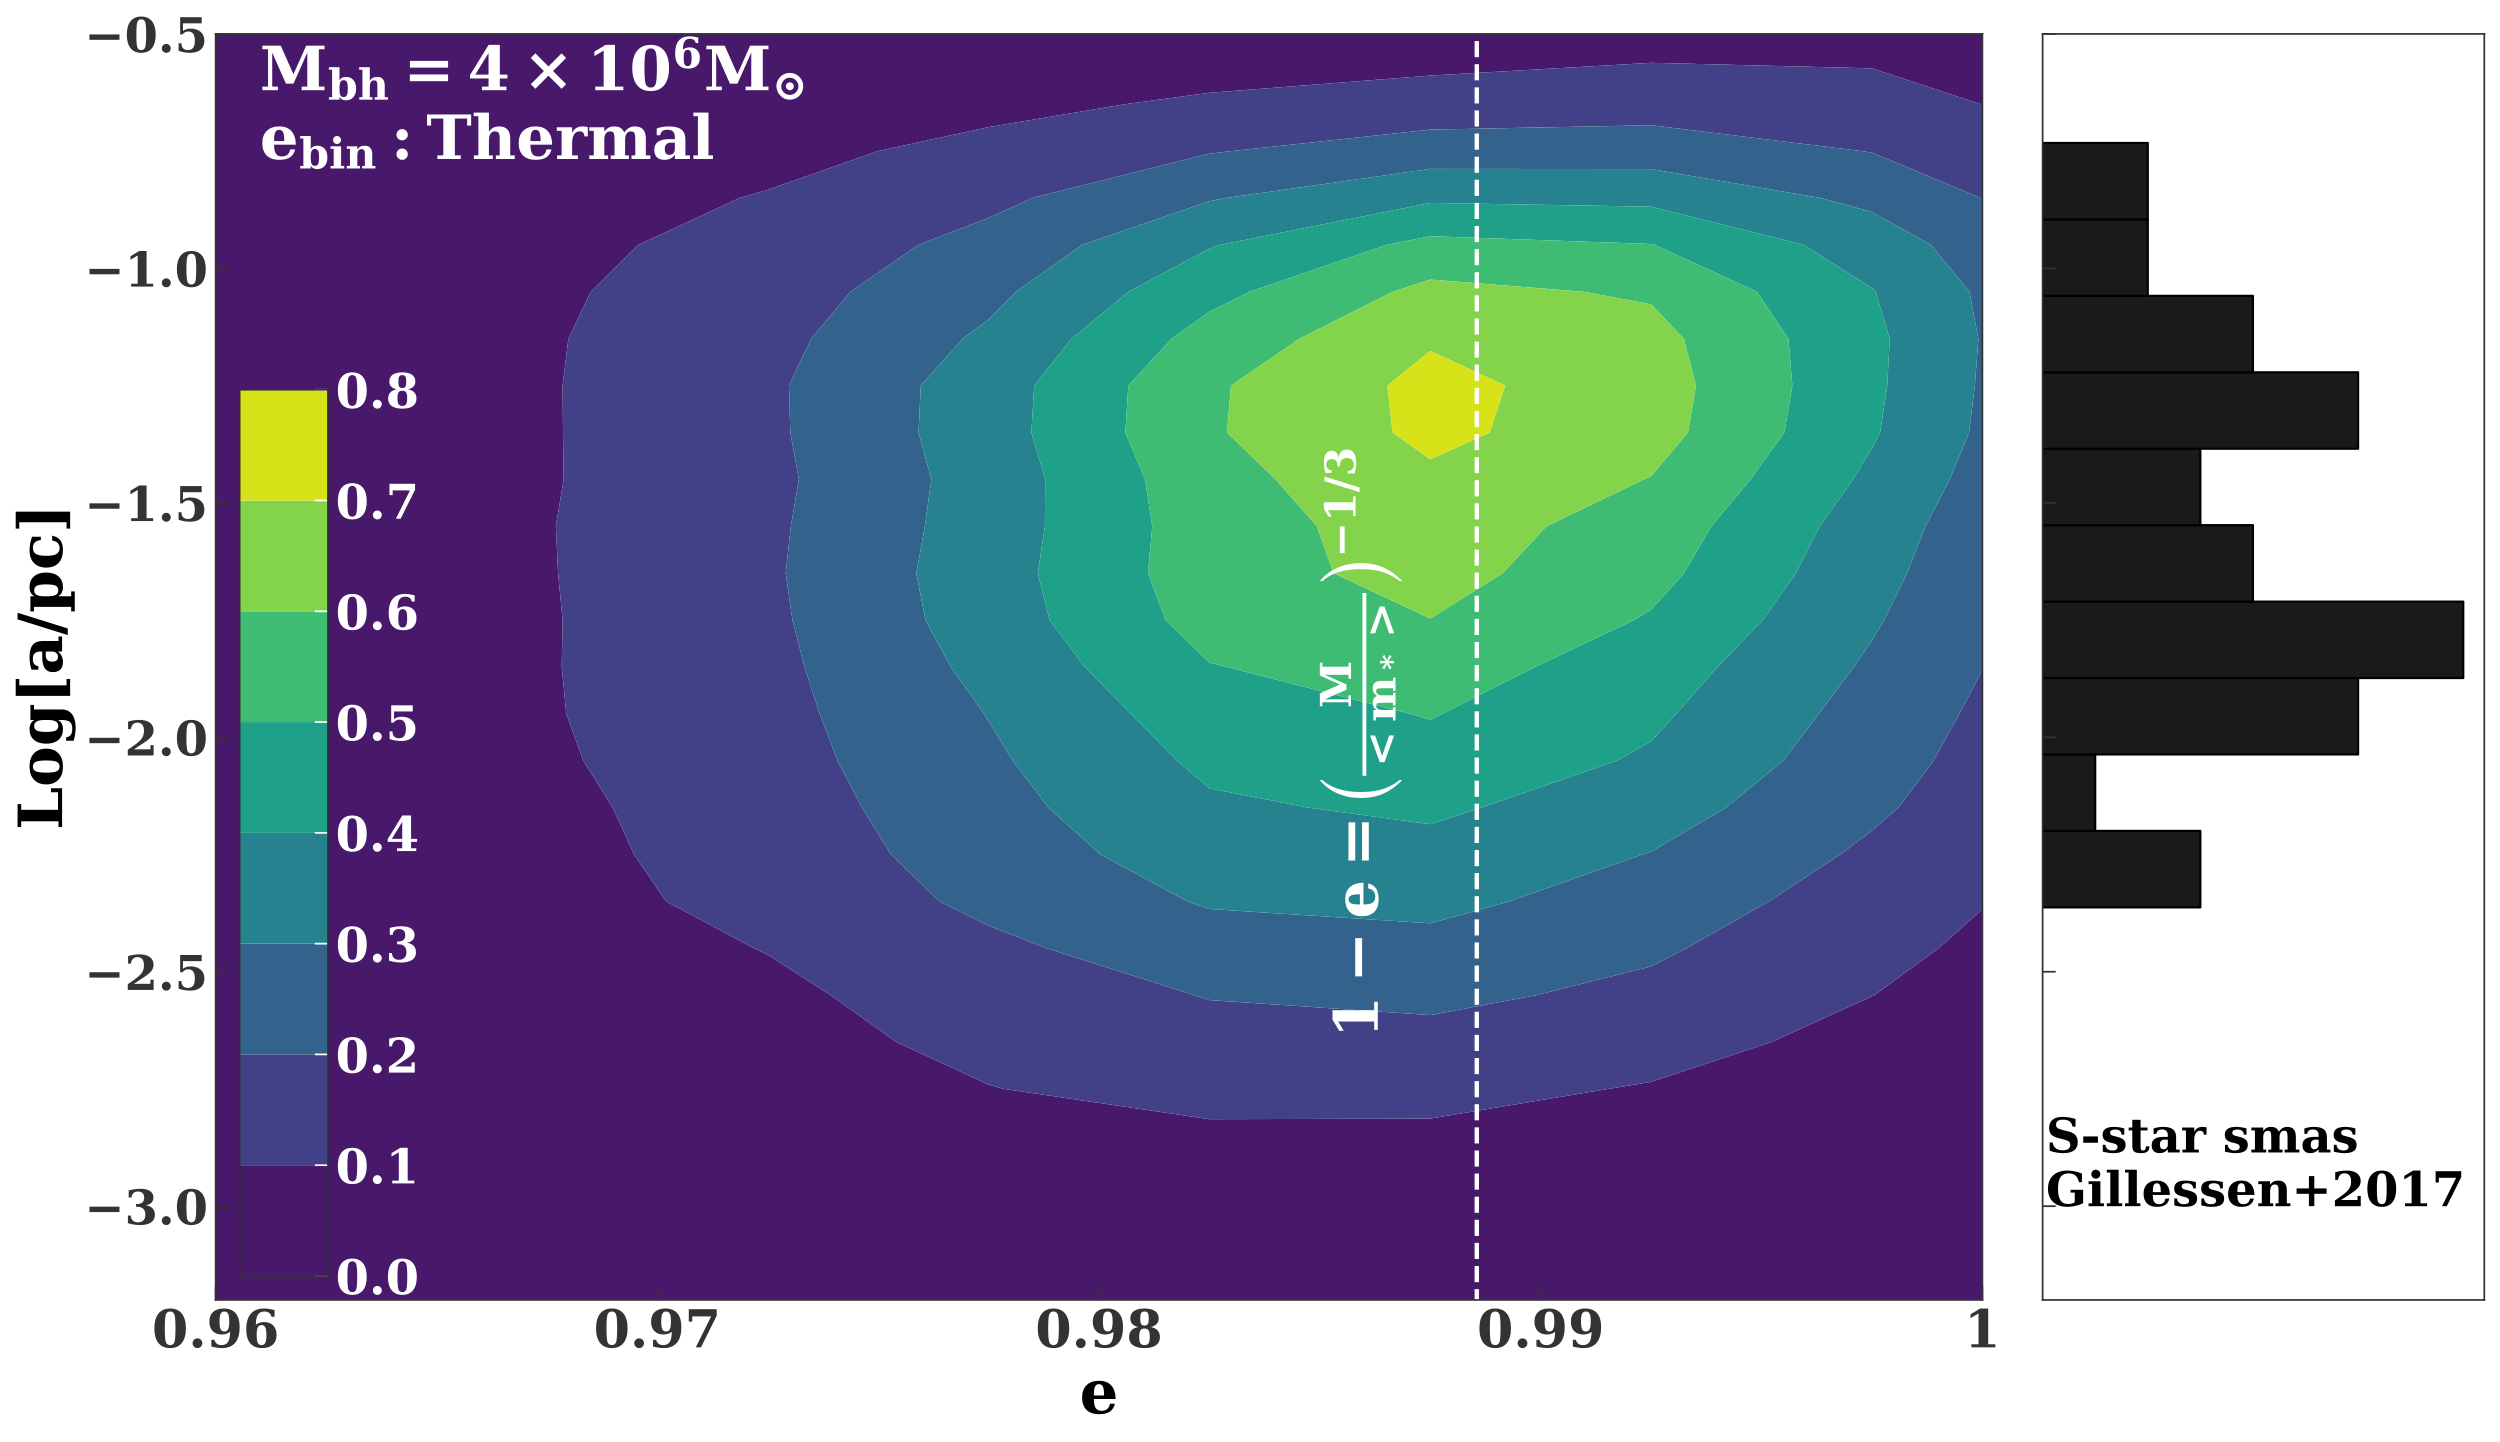 <?xml version="1.0" encoding="utf-8" standalone="no"?>
<!DOCTYPE svg PUBLIC "-//W3C//DTD SVG 1.1//EN"
  "http://www.w3.org/Graphics/SVG/1.1/DTD/svg11.dtd">
<!-- Created with matplotlib (https://matplotlib.org/) -->
<svg height="661.245pt" version="1.1" viewBox="0 0 1146.62 661.245" width="1146.62pt" xmlns="http://www.w3.org/2000/svg" xmlns:xlink="http://www.w3.org/1999/xlink">
 <defs>
  <style type="text/css">
*{stroke-linecap:butt;stroke-linejoin:round;}
  </style>
 </defs>
 <g id="figure_1">
  <g id="patch_1">
   <path d="M 0 661.245 
L 1146.62 661.245 
L 1146.62 0 
L 0 0 
z
" style="fill:#ffffff;"/>
  </g>
  <g id="axes_1">
   <g id="patch_2">
    <path d="M 98.905 596.218 
L 909.217 596.218 
L 909.217 15.558 
L 98.905 15.558 
z
" style="fill:#ffffff;"/>
   </g>
   <g id="PathCollection_1">
    <path clip-path="url(#p61c291a3a7)" d="M 48.261 779.019 
L 149.55 779.019 
L 250.839 779.019 
L 352.128 779.019 
L 453.417 779.019 
L 554.706 779.019 
L 655.995 779.019 
L 757.284 779.019 
L 858.573 779.019 
L 959.862 779.019 
L 1061.151 779.019 
L 1061.151 757.513 
L 1061.151 736.007 
L 1061.151 714.501 
L 1061.151 692.995 
L 1061.151 671.489 
L 1061.151 649.983 
L 1061.151 628.477 
L 1061.151 606.971 
L 1061.151 585.465 
L 1061.151 563.959 
L 1061.151 542.453 
L 1061.151 520.948 
L 1061.151 499.442 
L 1061.151 477.936 
L 1061.151 456.43 
L 1061.151 434.924 
L 1061.151 413.418 
L 1061.151 391.912 
L 1061.151 370.406 
L 1061.151 348.9 
L 1061.151 327.394 
L 1061.151 305.888 
L 1061.151 284.382 
L 1061.151 262.876 
L 1061.151 241.371 
L 1061.151 219.865 
L 1061.151 198.359 
L 1061.151 176.853 
L 1061.151 155.347 
L 1061.151 133.841 
L 1061.151 112.335 
L 1061.151 90.829 
L 1061.151 69.323 
L 1061.151 47.817 
L 1061.151 26.311 
L 1061.151 4.805 
L 1061.151 -16.701 
L 1061.151 -38.207 
L 1061.151 -59.712 
L 1061.151 -81.218 
L 1061.151 -102.724 
L 1061.151 -124.23 
L 1061.151 -145.736 
L 1061.151 -167.242 
L 1061.151 -188.748 
L 959.862 -188.748 
L 858.573 -188.748 
L 757.284 -188.748 
L 655.995 -188.748 
L 554.706 -188.748 
L 453.417 -188.748 
L 352.128 -188.748 
L 250.839 -188.748 
L 149.55 -188.748 
L 48.261 -188.748 
L -53.028 -188.748 
L -53.028 -167.242 
L -53.028 -145.736 
L -53.028 -124.23 
L -53.028 -102.724 
L -53.028 -81.218 
L -53.028 -59.712 
L -53.028 -38.207 
L -53.028 -16.701 
L -53.028 4.805 
L -53.028 26.311 
L -53.028 47.817 
L -53.028 69.323 
L -53.028 90.829 
L -53.028 112.335 
L -53.028 133.841 
L -53.028 155.347 
L -53.028 176.853 
L -53.028 198.359 
L -53.028 219.865 
L -53.028 241.371 
L -53.028 262.876 
L -53.028 284.382 
L -53.028 305.888 
L -53.028 327.394 
L -53.028 348.9 
L -53.028 370.406 
L -53.028 391.912 
L -53.028 413.418 
L -53.028 434.924 
L -53.028 456.43 
L -53.028 477.936 
L -53.028 499.442 
L -53.028 520.948 
L -53.028 542.453 
L -53.028 563.959 
L -53.028 585.465 
L -53.028 606.971 
L -53.028 628.477 
L -53.028 649.983 
L -53.028 671.489 
L -53.028 692.995 
L -53.028 714.501 
L -53.028 736.007 
L -53.028 757.513 
L -53.028 779.019 
z
M 460.441 499.442 
L 453.417 497.48 
L 411.153 477.936 
L 380.882 456.43 
L 352.128 437.869 
L 345.829 434.924 
L 305.523 413.418 
L 290.811 391.912 
L 281.011 370.406 
L 267.542 348.9 
L 259.722 327.394 
L 257.635 305.888 
L 258.026 284.382 
L 255.964 262.876 
L 254.94 241.371 
L 258.527 219.865 
L 258.226 198.359 
L 258.032 176.853 
L 260.68 155.347 
L 270.939 133.841 
L 292.725 112.335 
L 339.122 90.829 
L 352.128 87.059 
L 402.54 69.323 
L 453.417 58.276 
L 515.711 47.817 
L 554.706 42.553 
L 655.995 34.649 
L 757.284 28.806 
L 858.573 31.359 
L 908.568 47.817 
L 949.85 69.323 
L 959.862 76.579 
L 982.227 90.829 
L 1003.34 112.335 
L 1011.927 133.841 
L 1012.755 155.347 
L 1010.136 176.853 
L 1007.927 198.359 
L 1002.243 219.865 
L 994.971 241.371 
L 989.759 262.876 
L 984.502 284.382 
L 977.27 305.888 
L 964.981 327.394 
L 959.862 336.146 
L 955.656 348.9 
L 948.056 370.406 
L 934.187 391.912 
L 913.334 413.418 
L 889.078 434.924 
L 859.638 456.43 
L 858.573 456.935 
L 812.458 477.936 
L 757.284 496.191 
L 737.54 499.442 
L 655.995 513.034 
L 554.706 513.321 
z
" style="fill:#48186a;"/>
   </g>
   <g id="PathCollection_2">
    <path clip-path="url(#p61c291a3a7)" d="M 554.706 513.321 
L 655.995 513.034 
L 737.54 499.442 
L 757.284 496.191 
L 812.458 477.936 
L 858.573 456.935 
L 859.638 456.43 
L 889.078 434.924 
L 913.334 413.418 
L 934.187 391.912 
L 948.056 370.406 
L 955.656 348.9 
L 959.862 336.146 
L 964.981 327.394 
L 977.27 305.888 
L 984.502 284.382 
L 989.759 262.876 
L 994.971 241.371 
L 1002.243 219.865 
L 1007.927 198.359 
L 1010.136 176.853 
L 1012.755 155.347 
L 1011.927 133.841 
L 1003.34 112.335 
L 982.227 90.829 
L 959.862 76.579 
L 949.85 69.323 
L 908.568 47.817 
L 858.573 31.359 
L 757.284 28.806 
L 655.995 34.649 
L 554.706 42.553 
L 515.711 47.817 
L 453.417 58.276 
L 402.54 69.323 
L 352.128 87.059 
L 339.122 90.829 
L 292.725 112.335 
L 270.939 133.841 
L 260.68 155.347 
L 258.032 176.853 
L 258.226 198.359 
L 258.527 219.865 
L 254.94 241.371 
L 255.964 262.876 
L 258.026 284.382 
L 257.635 305.888 
L 259.722 327.394 
L 267.542 348.9 
L 281.011 370.406 
L 290.811 391.912 
L 305.523 413.418 
L 345.829 434.924 
L 352.128 437.869 
L 380.882 456.43 
L 411.153 477.936 
L 453.417 497.48 
L 460.441 499.442 
z
M 547.642 456.43 
L 480.039 434.924 
L 453.417 424.595 
L 430.84 413.418 
L 408.647 391.912 
L 395.38 370.406 
L 384.121 348.9 
L 375.97 327.394 
L 368.966 305.888 
L 363.46 284.382 
L 360.338 262.876 
L 362.734 241.371 
L 366.412 219.865 
L 362.458 198.359 
L 361.852 176.853 
L 372.047 155.347 
L 390.057 133.841 
L 421.149 112.335 
L 453.417 99.934 
L 473.44 90.829 
L 554.706 70.461 
L 564.602 69.323 
L 655.995 59.44 
L 757.284 57.432 
L 854.086 69.323 
L 858.573 69.981 
L 908.55 90.829 
L 935.515 112.335 
L 946.318 133.841 
L 948.005 155.347 
L 945.965 176.853 
L 943.918 198.359 
L 938.016 219.865 
L 930.54 241.371 
L 924.999 262.876 
L 918.518 284.382 
L 909.931 305.888 
L 898.656 327.394 
L 886.792 348.9 
L 870.676 370.406 
L 858.573 380.936 
L 844.018 391.912 
L 811.283 413.418 
L 773.419 434.924 
L 757.284 443.243 
L 704.556 456.43 
L 655.995 465.57 
L 554.706 458.691 
z
" style="fill:#424086;"/>
   </g>
   <g id="PathCollection_3">
    <path clip-path="url(#p61c291a3a7)" d="M 554.706 458.691 
L 655.995 465.57 
L 704.556 456.43 
L 757.284 443.243 
L 773.419 434.924 
L 811.283 413.418 
L 844.018 391.912 
L 858.573 380.936 
L 870.676 370.406 
L 886.792 348.9 
L 898.656 327.394 
L 909.931 305.888 
L 918.518 284.382 
L 924.999 262.876 
L 930.54 241.371 
L 938.016 219.865 
L 943.918 198.359 
L 945.965 176.853 
L 948.005 155.347 
L 946.318 133.841 
L 935.515 112.335 
L 908.55 90.829 
L 858.573 69.981 
L 854.086 69.323 
L 757.284 57.432 
L 655.995 59.44 
L 564.602 69.323 
L 554.706 70.461 
L 473.44 90.829 
L 453.417 99.934 
L 421.149 112.335 
L 390.057 133.841 
L 372.047 155.347 
L 361.852 176.853 
L 362.458 198.359 
L 366.412 219.865 
L 362.734 241.371 
L 360.338 262.876 
L 363.46 284.382 
L 368.966 305.888 
L 375.97 327.394 
L 384.121 348.9 
L 395.38 370.406 
L 408.647 391.912 
L 430.84 413.418 
L 453.417 424.595 
L 480.039 434.924 
L 547.642 456.43 
z
M 544.586 413.418 
L 504.755 391.912 
L 480.856 370.406 
L 464.497 348.9 
L 453.417 330.77 
L 451.354 327.394 
L 436.081 305.888 
L 424.467 284.382 
L 420.258 262.876 
L 424.185 241.371 
L 427.15 219.865 
L 421.301 198.359 
L 422.315 176.853 
L 441.571 155.347 
L 453.417 146.504 
L 465.993 133.841 
L 496.222 112.335 
L 554.706 92.266 
L 562.104 90.829 
L 655.995 77.456 
L 757.284 77.553 
L 835.171 90.829 
L 858.573 97.243 
L 885.649 112.335 
L 903.288 133.841 
L 907.372 155.347 
L 905.769 176.853 
L 903.114 198.359 
L 894.243 219.865 
L 883.091 241.371 
L 874.654 262.876 
L 864.138 284.382 
L 858.573 293.699 
L 850.208 305.888 
L 834.193 327.394 
L 817.814 348.9 
L 791.632 370.406 
L 757.284 390.585 
L 753.276 391.912 
L 692.164 413.418 
L 655.995 423.48 
L 554.706 416.922 
z
" style="fill:#33638d;"/>
   </g>
   <g id="PathCollection_4">
    <path clip-path="url(#p61c291a3a7)" d="M 554.706 416.922 
L 655.995 423.48 
L 692.164 413.418 
L 753.276 391.912 
L 757.284 390.585 
L 791.632 370.406 
L 817.814 348.9 
L 834.193 327.394 
L 850.208 305.888 
L 858.573 293.699 
L 864.138 284.382 
L 874.654 262.876 
L 883.091 241.371 
L 894.243 219.865 
L 903.114 198.359 
L 905.769 176.853 
L 907.372 155.347 
L 903.288 133.841 
L 885.649 112.335 
L 858.573 97.243 
L 835.171 90.829 
L 757.284 77.553 
L 655.995 77.456 
L 562.104 90.829 
L 554.706 92.266 
L 496.222 112.335 
L 465.993 133.841 
L 453.417 146.504 
L 441.571 155.347 
L 422.315 176.853 
L 421.301 198.359 
L 427.15 219.865 
L 424.185 241.371 
L 420.258 262.876 
L 424.467 284.382 
L 436.081 305.888 
L 451.354 327.394 
L 453.417 330.77 
L 464.497 348.9 
L 480.856 370.406 
L 504.755 391.912 
L 544.586 413.418 
z
M 599.903 370.406 
L 554.706 361.585 
L 539.867 348.9 
L 518.746 327.394 
L 497.522 305.888 
L 481.389 284.382 
L 475.975 262.876 
L 479.234 241.371 
L 479.396 219.865 
L 473.008 198.359 
L 474.366 176.853 
L 491.48 155.347 
L 517.539 133.841 
L 554.706 114.023 
L 559.403 112.335 
L 655.995 93.069 
L 757.284 94.801 
L 827.322 112.335 
L 858.573 132.144 
L 860.257 133.841 
L 866.739 155.347 
L 865.573 176.853 
L 862.31 198.359 
L 858.573 205.477 
L 849.879 219.865 
L 834.576 241.371 
L 823.673 262.876 
L 808.475 284.382 
L 787.739 305.888 
L 768.756 327.394 
L 757.284 340.012 
L 741.514 348.9 
L 679.345 370.406 
L 655.995 378.034 
z
" style="fill:#26828e;"/>
   </g>
   <g id="PathCollection_5">
    <path clip-path="url(#p61c291a3a7)" d="M 655.995 378.034 
L 679.345 370.406 
L 741.514 348.9 
L 757.284 340.012 
L 768.756 327.394 
L 787.739 305.888 
L 808.475 284.382 
L 823.673 262.876 
L 834.576 241.371 
L 849.879 219.865 
L 858.573 205.477 
L 862.31 198.359 
L 865.573 176.853 
L 866.739 155.347 
L 860.257 133.841 
L 858.573 132.144 
L 827.322 112.335 
L 757.284 94.801 
L 655.995 93.069 
L 559.403 112.335 
L 554.706 114.023 
L 517.539 133.841 
L 491.48 155.347 
L 474.366 176.853 
L 473.008 198.359 
L 479.396 219.865 
L 479.234 241.371 
L 475.975 262.876 
L 481.389 284.382 
L 497.522 305.888 
L 518.746 327.394 
L 539.867 348.9 
L 554.706 361.585 
L 599.903 370.406 
z
M 646.701 327.394 
L 562.463 305.888 
L 554.706 303.904 
L 534.622 284.382 
L 526.485 262.876 
L 528.476 241.371 
L 525.171 219.865 
L 516.141 198.359 
L 517.506 176.853 
L 537.361 155.347 
L 554.706 142.972 
L 573.049 133.841 
L 635.899 112.335 
L 655.995 108.327 
L 757.284 111.919 
L 758.944 112.335 
L 805.856 133.841 
L 820.249 155.347 
L 822.074 176.853 
L 818.398 198.359 
L 802.914 219.865 
L 784.92 241.371 
L 772.392 262.876 
L 757.284 279.666 
L 749.459 284.382 
L 704.039 305.888 
L 661.449 327.394 
L 655.995 330.071 
z
" style="fill:#1fa088;"/>
   </g>
   <g id="PathCollection_6">
    <path clip-path="url(#p61c291a3a7)" d="M 655.995 330.071 
L 661.449 327.394 
L 704.039 305.888 
L 749.459 284.382 
L 757.284 279.666 
L 772.392 262.876 
L 784.92 241.371 
L 802.914 219.865 
L 818.398 198.359 
L 822.074 176.853 
L 820.249 155.347 
L 805.856 133.841 
L 758.944 112.335 
L 757.284 111.919 
L 655.995 108.327 
L 635.899 112.335 
L 573.049 133.841 
L 554.706 142.972 
L 537.361 155.347 
L 517.506 176.853 
L 516.141 198.359 
L 525.171 219.865 
L 528.476 241.371 
L 526.485 262.876 
L 534.622 284.382 
L 554.706 303.904 
L 562.463 305.888 
L 646.701 327.394 
z
M 611.611 262.876 
L 604.003 241.371 
L 585.064 219.865 
L 562.749 198.359 
L 564.588 176.853 
L 596.002 155.347 
L 638.805 133.841 
L 655.995 128.211 
L 726.396 133.841 
L 757.284 139.612 
L 772.285 155.347 
L 777.878 176.853 
L 774.172 198.359 
L 757.284 218.376 
L 753.929 219.865 
L 709.313 241.371 
L 689.21 262.876 
L 655.995 283.685 
z
" style="fill:#3fbc73;"/>
   </g>
   <g id="PathCollection_7">
    <path clip-path="url(#p61c291a3a7)" d="M 655.995 283.685 
L 689.21 262.876 
L 709.313 241.371 
L 753.929 219.865 
L 757.284 218.376 
L 774.172 198.359 
L 777.878 176.853 
L 772.285 155.347 
L 757.284 139.612 
L 726.396 133.841 
L 655.995 128.211 
L 638.805 133.841 
L 596.002 155.347 
L 564.588 176.853 
L 562.749 198.359 
L 585.064 219.865 
L 604.003 241.371 
L 611.611 262.876 
z
M 638.697 198.359 
L 636.354 176.853 
L 655.995 160.95 
L 690.315 176.853 
L 683.267 198.359 
L 655.995 210.64 
z
" style="fill:#84d44b;"/>
   </g>
   <g id="PathCollection_8">
    <path clip-path="url(#p61c291a3a7)" d="M 655.995 210.64 
L 683.267 198.359 
L 690.315 176.853 
L 655.995 160.95 
L 636.354 176.853 
L 638.697 198.359 
z
" style="fill:#d8e219;"/>
   </g>
   <g id="matplotlib.axis_1">
    <g id="xtick_1">
     <g id="line2d_1">
      <defs>
       <path d="M 0 0 
L 0 -6 
" id="m2bcb6575a6" style="stroke:#333333;stroke-width:0.8;"/>
      </defs>
      <g>
       <use style="fill:#333333;stroke:#333333;stroke-width:0.8;" x="98.905" xlink:href="#m2bcb6575a6" y="596.218"/>
      </g>
     </g>
     <g id="text_1">
      <!-- 0.96 -->
      <defs>
       <path d="M 34.812 4.297 
Q 40.672 4.297 42.844 9.609 
Q 45.016 14.938 45.016 36.375 
Q 45.016 57.672 42.844 63.078 
Q 40.672 68.5 34.812 68.5 
Q 28.953 68.5 26.781 63.172 
Q 24.609 57.859 24.609 36.375 
Q 24.609 14.938 26.781 9.609 
Q 28.953 4.297 34.812 4.297 
z
M 34.812 -1.422 
Q 20.219 -1.422 12.453 8.312 
Q 4.688 18.062 4.688 36.375 
Q 4.688 54.688 12.453 64.453 
Q 20.219 74.219 34.812 74.219 
Q 49.359 74.219 57.125 64.453 
Q 64.891 54.688 64.891 36.375 
Q 64.891 18.062 57.125 8.312 
Q 49.359 -1.422 34.812 -1.422 
z
" id="DejaVuSerif-Bold-48"/>
       <path d="M 8.109 7.906 
Q 8.109 11.719 10.844 14.453 
Q 13.578 17.188 17.391 17.188 
Q 21.234 17.188 23.969 14.453 
Q 26.703 11.719 26.703 7.906 
Q 26.703 4.047 23.969 1.312 
Q 21.234 -1.422 17.391 -1.422 
Q 13.578 -1.422 10.844 1.312 
Q 8.109 4.047 8.109 7.906 
z
" id="DejaVuSerif-Bold-46"/>
       <path d="M 34.078 68.5 
Q 29.047 68.5 26.922 64.234 
Q 24.812 59.969 24.812 49.422 
Q 24.812 38.875 26.922 34.594 
Q 29.047 30.328 34.078 30.328 
Q 39.109 30.328 41.25 34.594 
Q 43.406 38.875 43.406 49.422 
Q 43.406 59.969 41.25 64.234 
Q 39.109 68.5 34.078 68.5 
z
M 44.969 29.688 
Q 41.75 27.094 37.812 25.797 
Q 33.891 24.516 29.297 24.516 
Q 18.172 24.516 11.797 31.031 
Q 5.422 37.547 5.422 49.031 
Q 5.422 61.141 12.547 67.672 
Q 19.672 74.219 32.906 74.219 
Q 47.859 74.219 55.562 65.188 
Q 63.281 56.156 63.281 38.719 
Q 63.281 18.844 54.734 8.703 
Q 46.188 -1.422 29.391 -1.422 
Q 25 -1.422 19.969 -0.688 
Q 14.938 0.047 9.188 1.516 
L 9.188 14.406 
L 15.094 14.406 
Q 16.312 9.422 19.703 6.859 
Q 23.094 4.297 28.516 4.297 
Q 37.109 4.297 41.016 10.281 
Q 44.922 16.266 44.969 29.688 
z
" id="DejaVuSerif-Bold-57"/>
       <path d="M 24.609 43.219 
Q 27.781 45.75 31.703 47.016 
Q 35.641 48.297 40.281 48.297 
Q 51.469 48.297 57.828 41.75 
Q 64.203 35.203 64.203 23.781 
Q 64.203 11.719 57.031 5.141 
Q 49.859 -1.422 36.625 -1.422 
Q 21.688 -1.422 13.984 7.594 
Q 6.297 16.609 6.297 34.078 
Q 6.297 53.953 14.844 64.078 
Q 23.391 74.219 40.188 74.219 
Q 44.578 74.219 49.609 73.484 
Q 54.641 72.75 60.406 71.297 
L 60.406 58.406 
L 54.5 58.406 
Q 53.266 63.375 49.875 65.938 
Q 46.484 68.5 41.109 68.5 
Q 32.422 68.5 28.531 62.547 
Q 24.656 56.594 24.609 43.219 
z
M 35.5 4.297 
Q 40.531 4.297 42.672 8.562 
Q 44.828 12.844 44.828 23.391 
Q 44.828 33.938 42.672 38.203 
Q 40.531 42.484 35.5 42.484 
Q 30.469 42.484 28.344 38.203 
Q 26.219 33.938 26.219 23.391 
Q 26.219 12.844 28.344 8.562 
Q 30.469 4.297 35.5 4.297 
z
" id="DejaVuSerif-Bold-54"/>
      </defs>
      <g style="fill:#333333;" transform="translate(69.68 617.955)scale(0.24 -0.24)">
       <use xlink:href="#DejaVuSerif-Bold-48"/>
       <use x="69.58" xlink:href="#DejaVuSerif-Bold-46"/>
       <use x="104.395" xlink:href="#DejaVuSerif-Bold-57"/>
       <use x="173.975" xlink:href="#DejaVuSerif-Bold-54"/>
      </g>
     </g>
    </g>
    <g id="xtick_2">
     <g id="line2d_2">
      <g>
       <use style="fill:#333333;stroke:#333333;stroke-width:0.8;" x="301.483" xlink:href="#m2bcb6575a6" y="596.218"/>
      </g>
     </g>
     <g id="text_2">
      <!-- 0.97 -->
      <defs>
       <path d="M 61.281 60.5 
L 31.203 0 
L 21.297 0 
L 50.594 59.078 
L 14.594 59.078 
L 14.594 49.219 
L 7.906 49.219 
L 7.906 72.906 
L 61.281 72.906 
z
" id="DejaVuSerif-Bold-55"/>
      </defs>
      <g style="fill:#333333;" transform="translate(272.258 617.955)scale(0.24 -0.24)">
       <use xlink:href="#DejaVuSerif-Bold-48"/>
       <use x="69.58" xlink:href="#DejaVuSerif-Bold-46"/>
       <use x="104.395" xlink:href="#DejaVuSerif-Bold-57"/>
       <use x="173.975" xlink:href="#DejaVuSerif-Bold-55"/>
      </g>
     </g>
    </g>
    <g id="xtick_3">
     <g id="line2d_3">
      <g>
       <use style="fill:#333333;stroke:#333333;stroke-width:0.8;" x="504.061" xlink:href="#m2bcb6575a6" y="596.218"/>
      </g>
     </g>
     <g id="text_3">
      <!-- 0.98 -->
      <defs>
       <path d="M 46.484 38.812 
Q 55.172 37.406 59.688 32.422 
Q 64.203 27.438 64.203 19.391 
Q 64.203 9.328 56.609 3.953 
Q 49.031 -1.422 34.719 -1.422 
Q 20.406 -1.422 12.781 3.953 
Q 5.172 9.328 5.172 19.391 
Q 5.172 27.438 9.719 32.422 
Q 14.266 37.406 22.906 38.812 
Q 15.234 40.578 11.422 44.703 
Q 7.625 48.828 7.625 55.172 
Q 7.625 64.453 14.547 69.328 
Q 21.484 74.219 34.719 74.219 
Q 47.906 74.219 54.859 69.328 
Q 61.812 64.453 61.812 55.172 
Q 61.812 48.828 57.984 44.703 
Q 54.156 40.578 46.484 38.812 
z
M 42.922 54.984 
Q 42.922 62.703 41.062 65.594 
Q 39.203 68.5 34.719 68.5 
Q 30.172 68.5 28.344 65.594 
Q 26.516 62.703 26.516 54.984 
Q 26.516 47.312 28.344 44.453 
Q 30.172 41.609 34.719 41.609 
Q 39.266 41.609 41.094 44.453 
Q 42.922 47.312 42.922 54.984 
z
M 44.828 20.219 
Q 44.828 29.156 42.547 32.516 
Q 40.281 35.891 34.719 35.891 
Q 29.109 35.891 26.859 32.516 
Q 24.609 29.156 24.609 20.219 
Q 24.609 11.188 26.875 7.734 
Q 29.156 4.297 34.719 4.297 
Q 40.234 4.297 42.531 7.734 
Q 44.828 11.188 44.828 20.219 
z
" id="DejaVuSerif-Bold-56"/>
      </defs>
      <g style="fill:#333333;" transform="translate(474.836 617.955)scale(0.24 -0.24)">
       <use xlink:href="#DejaVuSerif-Bold-48"/>
       <use x="69.58" xlink:href="#DejaVuSerif-Bold-46"/>
       <use x="104.395" xlink:href="#DejaVuSerif-Bold-57"/>
       <use x="173.975" xlink:href="#DejaVuSerif-Bold-56"/>
      </g>
     </g>
    </g>
    <g id="xtick_4">
     <g id="line2d_4">
      <g>
       <use style="fill:#333333;stroke:#333333;stroke-width:0.8;" x="706.639" xlink:href="#m2bcb6575a6" y="596.218"/>
      </g>
     </g>
     <g id="text_4">
      <!-- 0.99 -->
      <g style="fill:#333333;" transform="translate(677.414 617.955)scale(0.24 -0.24)">
       <use xlink:href="#DejaVuSerif-Bold-48"/>
       <use x="69.58" xlink:href="#DejaVuSerif-Bold-46"/>
       <use x="104.395" xlink:href="#DejaVuSerif-Bold-57"/>
       <use x="173.975" xlink:href="#DejaVuSerif-Bold-57"/>
      </g>
     </g>
    </g>
    <g id="xtick_5">
     <g id="line2d_5">
      <g>
       <use style="fill:#333333;stroke:#333333;stroke-width:0.8;" x="909.217" xlink:href="#m2bcb6575a6" y="596.218"/>
      </g>
     </g>
     <g id="text_5">
      <!-- 1 -->
      <defs>
       <path d="M 13.719 0 
L 13.719 5.906 
L 27.391 5.906 
L 27.391 64.891 
L 12.203 55.906 
L 12.203 63.188 
L 30.516 74.219 
L 45.906 74.219 
L 45.906 5.906 
L 59.625 5.906 
L 59.625 0 
z
" id="DejaVuSerif-Bold-49"/>
      </defs>
      <g style="fill:#333333;" transform="translate(900.868 617.955)scale(0.24 -0.24)">
       <use xlink:href="#DejaVuSerif-Bold-49"/>
      </g>
     </g>
    </g>
    <g id="text_6">
     <!-- e -->
     <defs>
      <path d="M 40.094 29.297 
Q 40.094 39.547 38.188 43.672 
Q 36.281 47.797 31.688 47.797 
Q 27.25 47.797 25.312 43.75 
Q 23.391 39.703 23.391 30.172 
L 23.391 29.297 
z
M 59.078 23.484 
L 23.391 23.484 
L 23.391 23.094 
Q 23.391 13.031 26.406 8.562 
Q 29.438 4.109 36.188 4.109 
Q 41.797 4.109 45.266 7.078 
Q 48.734 10.062 49.703 15.719 
L 57.812 15.719 
Q 55.719 6.891 49.469 2.734 
Q 43.219 -1.422 31.984 -1.422 
Q 18.5 -1.422 11.297 5.688 
Q 4.109 12.797 4.109 25.984 
Q 4.109 38.875 11.469 46.094 
Q 18.844 53.328 31.984 53.328 
Q 44.875 53.328 51.75 45.734 
Q 58.641 38.141 59.078 23.484 
z
" id="DejaVuSerif-Bold-101"/>
     </defs>
     <g transform="translate(495.154 648.221)scale(0.28 -0.28)">
      <use xlink:href="#DejaVuSerif-Bold-101"/>
     </g>
    </g>
   </g>
   <g id="matplotlib.axis_2">
    <g id="ytick_1">
     <g id="line2d_6">
      <defs>
       <path d="M 0 0 
L 6 0 
" id="m3764a329ce" style="stroke:#333333;stroke-width:0.8;"/>
      </defs>
      <g>
       <use style="fill:#333333;stroke:#333333;stroke-width:0.8;" x="98.905" xlink:href="#m3764a329ce" y="553.206"/>
      </g>
     </g>
     <g id="text_7">
      <!-- −3.0 -->
      <defs>
       <path d="M 10.594 36.922 
L 73.188 36.922 
L 73.188 25.688 
L 10.594 25.688 
z
" id="DejaVuSerif-Bold-8722"/>
       <path d="M 8.594 70.797 
Q 15.047 72.516 21.094 73.359 
Q 27.156 74.219 32.906 74.219 
Q 46.094 74.219 53.141 69.5 
Q 60.203 64.797 60.203 56 
Q 60.203 49.422 56.141 45.312 
Q 52.094 41.219 44.281 39.797 
Q 53.812 38.281 58.5 33.297 
Q 63.188 28.328 63.188 19.672 
Q 63.188 9.469 55.094 4.016 
Q 47.016 -1.422 31.688 -1.422 
Q 25.922 -1.422 19.797 -0.438 
Q 13.672 0.531 6.984 2.484 
L 6.984 18.5 
L 12.891 18.5 
Q 13.422 11.578 17.234 7.938 
Q 21.047 4.297 27.781 4.297 
Q 35.203 4.297 39.25 8.422 
Q 43.312 12.547 43.312 20.125 
Q 43.312 28.031 39.078 32.328 
Q 34.859 36.625 27.094 36.625 
L 23.875 36.625 
L 23.875 42.484 
L 26.422 42.484 
Q 33.594 42.484 37.203 45.797 
Q 40.828 49.125 40.828 55.719 
Q 40.828 61.922 37.422 65.203 
Q 34.031 68.5 27.688 68.5 
Q 21.922 68.5 18.547 65.344 
Q 15.188 62.203 14.5 56.203 
L 8.594 56.203 
z
" id="DejaVuSerif-Bold-51"/>
      </defs>
      <g style="fill:#333333;" transform="translate(38.697 561.565)scale(0.22 -0.22)">
       <use xlink:href="#DejaVuSerif-Bold-8722"/>
       <use x="83.789" xlink:href="#DejaVuSerif-Bold-51"/>
       <use x="153.369" xlink:href="#DejaVuSerif-Bold-46"/>
       <use x="188.184" xlink:href="#DejaVuSerif-Bold-48"/>
      </g>
     </g>
    </g>
    <g id="ytick_2">
     <g id="line2d_7">
      <g>
       <use style="fill:#333333;stroke:#333333;stroke-width:0.8;" x="98.905" xlink:href="#m3764a329ce" y="445.677"/>
      </g>
     </g>
     <g id="text_8">
      <!-- −2.5 -->
      <defs>
       <path d="M 13.188 54.891 
L 7.328 54.891 
L 7.328 70.609 
Q 13.281 72.406 19.109 73.312 
Q 24.953 74.219 30.906 74.219 
Q 44.828 74.219 52.609 68.531 
Q 60.406 62.844 60.406 52.688 
Q 60.406 45.453 56.109 39.719 
Q 51.812 33.984 39.703 26.125 
L 19.391 12.797 
L 53.906 12.797 
L 53.906 21.391 
L 60.594 21.391 
L 60.594 0 
L 6.688 0 
L 6.688 11.922 
L 17.484 19.391 
Q 31.297 28.906 35.891 35.594 
Q 40.484 42.281 40.484 51.219 
Q 40.484 59.672 36.984 64.078 
Q 33.5 68.5 26.812 68.5 
Q 21.047 68.5 17.578 65.016 
Q 14.109 61.531 13.188 54.891 
z
" id="DejaVuSerif-Bold-50"/>
       <path d="M 56.391 72.906 
L 56.391 60.109 
L 17.391 60.109 
L 17.391 44.094 
Q 20.609 46.578 24.562 47.844 
Q 28.516 49.125 32.906 49.125 
Q 46.391 49.125 54.203 42.312 
Q 62.016 35.5 62.016 23.781 
Q 62.016 11.859 54.203 5.219 
Q 46.391 -1.422 32.328 -1.422 
Q 26.375 -1.422 20.484 -0.438 
Q 14.594 0.531 8.203 2.594 
L 8.203 18.5 
L 14.062 18.5 
Q 14.359 11.328 17.797 7.812 
Q 21.234 4.297 27.984 4.297 
Q 35.156 4.297 38.625 9.109 
Q 42.094 13.922 42.094 23.781 
Q 42.094 33.5 38.688 38.297 
Q 35.297 43.109 28.422 43.109 
Q 24.703 43.109 21.797 41.578 
Q 18.891 40.047 16.406 36.812 
L 11.531 36.812 
L 11.531 72.906 
z
" id="DejaVuSerif-Bold-53"/>
      </defs>
      <g style="fill:#333333;" transform="translate(38.697 454.035)scale(0.22 -0.22)">
       <use xlink:href="#DejaVuSerif-Bold-8722"/>
       <use x="83.789" xlink:href="#DejaVuSerif-Bold-50"/>
       <use x="153.369" xlink:href="#DejaVuSerif-Bold-46"/>
       <use x="188.184" xlink:href="#DejaVuSerif-Bold-53"/>
      </g>
     </g>
    </g>
    <g id="ytick_3">
     <g id="line2d_8">
      <g>
       <use style="fill:#333333;stroke:#333333;stroke-width:0.8;" x="98.905" xlink:href="#m3764a329ce" y="338.147"/>
      </g>
     </g>
     <g id="text_9">
      <!-- −2.0 -->
      <g style="fill:#333333;" transform="translate(38.697 346.505)scale(0.22 -0.22)">
       <use xlink:href="#DejaVuSerif-Bold-8722"/>
       <use x="83.789" xlink:href="#DejaVuSerif-Bold-50"/>
       <use x="153.369" xlink:href="#DejaVuSerif-Bold-46"/>
       <use x="188.184" xlink:href="#DejaVuSerif-Bold-48"/>
      </g>
     </g>
    </g>
    <g id="ytick_4">
     <g id="line2d_9">
      <g>
       <use style="fill:#333333;stroke:#333333;stroke-width:0.8;" x="98.905" xlink:href="#m3764a329ce" y="230.618"/>
      </g>
     </g>
     <g id="text_10">
      <!-- −1.5 -->
      <g style="fill:#333333;" transform="translate(38.697 238.976)scale(0.22 -0.22)">
       <use xlink:href="#DejaVuSerif-Bold-8722"/>
       <use x="83.789" xlink:href="#DejaVuSerif-Bold-49"/>
       <use x="153.369" xlink:href="#DejaVuSerif-Bold-46"/>
       <use x="188.184" xlink:href="#DejaVuSerif-Bold-53"/>
      </g>
     </g>
    </g>
    <g id="ytick_5">
     <g id="line2d_10">
      <g>
       <use style="fill:#333333;stroke:#333333;stroke-width:0.8;" x="98.905" xlink:href="#m3764a329ce" y="123.088"/>
      </g>
     </g>
     <g id="text_11">
      <!-- −1.0 -->
      <g style="fill:#333333;" transform="translate(38.697 131.446)scale(0.22 -0.22)">
       <use xlink:href="#DejaVuSerif-Bold-8722"/>
       <use x="83.789" xlink:href="#DejaVuSerif-Bold-49"/>
       <use x="153.369" xlink:href="#DejaVuSerif-Bold-46"/>
       <use x="188.184" xlink:href="#DejaVuSerif-Bold-48"/>
      </g>
     </g>
    </g>
    <g id="ytick_6">
     <g id="line2d_11">
      <g>
       <use style="fill:#333333;stroke:#333333;stroke-width:0.8;" x="98.905" xlink:href="#m3764a329ce" y="15.558"/>
      </g>
     </g>
     <g id="text_12">
      <!-- −0.5 -->
      <g style="fill:#333333;" transform="translate(38.697 23.917)scale(0.22 -0.22)">
       <use xlink:href="#DejaVuSerif-Bold-8722"/>
       <use x="83.789" xlink:href="#DejaVuSerif-Bold-48"/>
       <use x="153.369" xlink:href="#DejaVuSerif-Bold-46"/>
       <use x="188.184" xlink:href="#DejaVuSerif-Bold-53"/>
      </g>
     </g>
    </g>
    <g id="text_13">
     <!-- Log[a/pc] -->
     <defs>
      <path d="M 4.688 0 
L 4.688 5.906 
L 14.016 5.906 
L 14.016 67 
L 4.688 67 
L 4.688 72.906 
L 42.188 72.906 
L 42.188 67 
L 32.812 67 
L 32.812 6.688 
L 61.531 6.688 
L 61.531 18.219 
L 68.109 18.219 
L 68.109 0 
z
" id="DejaVuSerif-Bold-76"/>
      <path d="M 33.406 4.109 
Q 38.875 4.109 41.094 8.797 
Q 43.312 13.484 43.312 25.984 
Q 43.312 38.484 41.109 43.141 
Q 38.922 47.797 33.406 47.797 
Q 27.875 47.797 25.625 43.078 
Q 23.391 38.375 23.391 25.984 
Q 23.391 13.578 25.625 8.844 
Q 27.875 4.109 33.406 4.109 
z
M 33.406 -1.422 
Q 19.672 -1.422 11.891 5.875 
Q 4.109 13.188 4.109 25.984 
Q 4.109 38.812 11.891 46.062 
Q 19.672 53.328 33.406 53.328 
Q 47.172 53.328 54.938 46.062 
Q 62.703 38.812 62.703 25.984 
Q 62.703 13.188 54.906 5.875 
Q 47.125 -1.422 33.406 -1.422 
z
" id="DejaVuSerif-Bold-111"/>
      <path d="M 60.203 46 
L 60.203 0.688 
Q 60.203 -10.25 52.406 -16.234 
Q 44.625 -22.219 30.422 -22.219 
Q 25.25 -22.219 19.922 -21.406 
Q 14.594 -20.609 8.984 -19 
L 8.984 -6.594 
L 14.5 -6.594 
Q 15.234 -11.719 18.625 -14.203 
Q 22.016 -16.703 28.328 -16.703 
Q 36.328 -16.703 39.625 -12.859 
Q 42.922 -9.031 42.922 0.688 
L 42.922 6.594 
Q 40.719 2.547 36.984 0.562 
Q 33.25 -1.422 27.781 -1.422 
Q 16.75 -1.422 10.422 5.906 
Q 4.109 13.234 4.109 25.984 
Q 4.109 38.766 10.422 46.047 
Q 16.75 53.328 27.781 53.328 
Q 33.25 53.328 36.984 51.344 
Q 40.719 49.359 42.922 45.312 
L 42.922 51.906 
L 67.578 51.906 
L 67.578 46 
z
M 42.922 28.516 
Q 42.922 37.594 40.578 41.641 
Q 38.234 45.703 33.109 45.703 
Q 27.734 45.703 25.562 41.422 
Q 23.391 37.156 23.391 25.984 
Q 23.391 14.797 25.578 10.5 
Q 27.781 6.203 33.109 6.203 
Q 38.234 6.203 40.578 10.25 
Q 42.922 14.312 42.922 23.391 
z
" id="DejaVuSerif-Bold-103"/>
      <path d="M 12.5 75.984 
L 40.188 75.984 
L 40.188 70.125 
L 29.781 70.125 
L 29.781 -7.328 
L 40.188 -7.328 
L 40.188 -13.188 
L 12.5 -13.188 
z
" id="DejaVuSerif-Bold-91"/>
      <path d="M 55.078 31.891 
L 55.078 5.906 
L 62.5 5.906 
L 62.5 0 
L 37.797 0 
L 37.797 6.594 
Q 34.375 2.484 30.172 0.531 
Q 25.984 -1.422 20.609 -1.422 
Q 12.641 -1.422 8.375 2.844 
Q 4.109 7.125 4.109 15.094 
Q 4.109 23.828 10.234 28.172 
Q 16.359 32.516 28.719 32.516 
L 37.797 32.516 
L 37.797 35.594 
Q 37.797 41.891 34.812 44.891 
Q 31.844 47.906 25.594 47.906 
Q 20.406 47.906 17.594 45.781 
Q 14.797 43.656 13.625 38.812 
L 8.109 38.812 
L 8.109 50 
Q 12.75 51.656 17.719 52.484 
Q 22.703 53.328 28.219 53.328 
Q 42.141 53.328 48.609 48.141 
Q 55.078 42.969 55.078 31.891 
z
M 37.797 16.312 
L 37.797 26.703 
L 31.297 26.703 
Q 26.469 26.703 23.875 24.062 
Q 21.297 21.438 21.297 16.5 
Q 21.297 11.578 23.172 9.125 
Q 25.047 6.688 28.906 6.688 
Q 32.906 6.688 35.344 9.328 
Q 37.797 11.969 37.797 16.312 
z
" id="DejaVuSerif-Bold-97"/>
      <path d="M 25.688 72.906 
L 36.531 72.906 
L 10.797 -9.281 
L 0 -9.281 
z
" id="DejaVuSerif-Bold-47"/>
      <path d="M 27 28.516 
L 27 23.391 
Q 27 14.312 29.312 10.25 
Q 31.641 6.203 36.812 6.203 
Q 42.141 6.203 44.312 10.5 
Q 46.484 14.797 46.484 25.984 
Q 46.484 37.156 44.312 41.422 
Q 42.141 45.703 36.812 45.703 
Q 31.641 45.703 29.312 41.641 
Q 27 37.594 27 28.516 
z
M 9.719 46 
L 2.297 46 
L 2.297 51.906 
L 27 51.906 
L 27 45.312 
Q 29.203 49.359 32.906 51.344 
Q 36.625 53.328 42.094 53.328 
Q 53.172 53.328 59.547 46.016 
Q 65.922 38.719 65.922 25.984 
Q 65.922 13.234 59.547 5.906 
Q 53.172 -1.422 42.094 -1.422 
Q 36.625 -1.422 32.906 0.562 
Q 29.203 2.547 27 6.594 
L 27 -14.891 
L 35.016 -14.891 
L 35.016 -20.797 
L 2.297 -20.797 
L 2.297 -14.891 
L 9.719 -14.891 
z
" id="DejaVuSerif-Bold-112"/>
      <path d="M 56.391 16.219 
Q 54.547 7.328 48.797 2.953 
Q 43.062 -1.422 33.203 -1.422 
Q 19.344 -1.422 11.719 5.75 
Q 4.109 12.938 4.109 25.984 
Q 4.109 38.875 11.625 46.094 
Q 19.141 53.328 32.516 53.328 
Q 37.938 53.328 43.453 52.297 
Q 48.969 51.266 54.688 49.219 
L 54.688 34.812 
L 49.219 34.812 
Q 48.438 41.406 45.359 44.594 
Q 42.281 47.797 36.719 47.797 
Q 29.5 47.797 26.438 42.906 
Q 23.391 38.031 23.391 25.984 
Q 23.391 14.203 26.359 9.156 
Q 29.344 4.109 36.078 4.109 
Q 41.312 4.109 44.453 7.234 
Q 47.609 10.359 48.297 16.219 
z
" id="DejaVuSerif-Bold-99"/>
      <path d="M 34.812 75.984 
L 34.812 -13.188 
L 7.078 -13.188 
L 7.078 -7.328 
L 17.484 -7.328 
L 17.484 70.125 
L 7.078 70.125 
L 7.078 75.984 
z
" id="DejaVuSerif-Bold-93"/>
     </defs>
     <g transform="translate(28.476 380.607)rotate(-90)scale(0.28 -0.28)">
      <use xlink:href="#DejaVuSerif-Bold-76"/>
      <use x="70.312" xlink:href="#DejaVuSerif-Bold-111"/>
      <use x="137.012" xlink:href="#DejaVuSerif-Bold-103"/>
      <use x="206.934" xlink:href="#DejaVuSerif-Bold-91"/>
      <use x="254.248" xlink:href="#DejaVuSerif-Bold-97"/>
      <use x="319.043" xlink:href="#DejaVuSerif-Bold-47"/>
      <use x="355.566" xlink:href="#DejaVuSerif-Bold-112"/>
      <use x="425.488" xlink:href="#DejaVuSerif-Bold-99"/>
      <use x="486.377" xlink:href="#DejaVuSerif-Bold-93"/>
     </g>
    </g>
   </g>
   <g id="line2d_12">
    <path clip-path="url(#p61c291a3a7)" d="M 677.323 662.245 
L 677.323 660.736 
L 677.323 639.23 
L 677.323 617.724 
L 677.323 596.218 
L 677.323 574.712 
L 677.323 553.206 
L 677.323 531.701 
L 677.323 510.195 
L 677.323 488.689 
L 677.323 467.183 
L 677.323 445.677 
L 677.323 424.171 
L 677.323 402.665 
L 677.323 381.159 
L 677.323 359.653 
L 677.323 338.147 
L 677.323 316.641 
L 677.323 295.135 
L 677.323 273.629 
L 677.323 252.123 
L 677.323 230.618 
L 677.323 209.112 
L 677.323 187.606 
L 677.323 166.1 
L 677.323 144.594 
L 677.323 123.088 
L 677.323 101.582 
L 677.323 80.076 
L 677.323 58.57 
L 677.323 37.064 
L 677.323 15.558 
L 677.323 -1 
" style="fill:none;stroke:#ffffff;stroke-dasharray:7.4,3.2;stroke-dashoffset:0;stroke-width:2;"/>
   </g>
   <g id="patch_3">
    <path d="M 98.905 596.218 
L 98.905 15.558 
" style="fill:none;stroke:#333333;stroke-linecap:square;stroke-linejoin:miter;stroke-width:0.8;"/>
   </g>
   <g id="patch_4">
    <path d="M 909.217 596.218 
L 909.217 15.558 
" style="fill:none;stroke:#333333;stroke-linecap:square;stroke-linejoin:miter;stroke-width:0.8;"/>
   </g>
   <g id="patch_5">
    <path d="M 98.905 596.218 
L 909.217 596.218 
" style="fill:none;stroke:#333333;stroke-linecap:square;stroke-linejoin:miter;stroke-width:0.8;"/>
   </g>
   <g id="patch_6">
    <path d="M 98.905 15.558 
L 909.217 15.558 
" style="fill:none;stroke:#333333;stroke-linecap:square;stroke-linejoin:miter;stroke-width:0.8;"/>
   </g>
   <g id="text_14">
    <!-- $1-e=\left(\frac{M}{&lt;m_*&gt;}\right)^{-1/3}$ -->
    <defs>
     <path d="M 10.594 25.781 
L 73.188 25.781 
L 73.188 14.703 
L 10.594 14.703 
z
M 10.594 48 
L 73.188 48 
L 73.188 36.922 
L 10.594 36.922 
z
" id="DejaVuSerif-Bold-61"/>
     <path d="M 51.203 -18 
L 51.203 -24.094 
Q 31.5 -5.594 21.25 16.953 
Q 11 39.5 11 68.203 
Q 11 97.5 21.5 121.25 
Q 32 145 51.203 160.406 
L 51.203 154.297 
Q 39.703 142.594 32.047 121.047 
Q 24.406 99.5 24.406 68.203 
Q 24.406 51.906 26.594 38.094 
Q 28.797 24.297 32.891 13.938 
Q 37 3.594 41.297 -3.75 
Q 45.594 -11.094 51.203 -18 
z
" id="STIXSizeTwoSym-Bold-40"/>
     <path d="M 4.203 0 
L 4.203 5.906 
L 13.484 5.906 
L 13.484 67 
L 4.203 67 
L 4.203 72.906 
L 34.281 72.906 
L 55.078 26.125 
L 75.984 72.906 
L 106 72.906 
L 106 67 
L 96.688 67 
L 96.688 5.906 
L 106 5.906 
L 106 0 
L 68.5 0 
L 68.5 5.906 
L 77.781 5.906 
L 77.781 61.531 
L 55.172 10.688 
L 42.828 10.688 
L 20.312 61.531 
L 20.312 5.906 
L 29.594 5.906 
L 29.594 0 
z
" id="DejaVuSerif-Bold-77"/>
     <path d="M 73.188 47.797 
L 25.391 31.297 
L 73.188 14.891 
L 73.188 3.219 
L 10.594 25.875 
L 10.594 36.922 
L 73.188 59.516 
z
" id="DejaVuSerif-Bold-60"/>
     <path d="M 60.688 43.406 
Q 64.312 48.578 68.5 50.953 
Q 72.703 53.328 78.328 53.328 
Q 87.25 53.328 91.672 48.266 
Q 96.094 43.219 96.094 33.016 
L 96.094 5.906 
L 103.516 5.906 
L 103.516 0 
L 72.609 0 
L 72.609 5.906 
L 78.812 5.906 
L 78.812 30.422 
Q 78.812 40.141 77.312 42.672 
Q 75.828 45.219 71.781 45.219 
Q 67.188 45.219 64.641 41.672 
Q 62.109 38.141 62.109 31.594 
L 62.109 5.906 
L 68.312 5.906 
L 68.312 0 
L 38.625 0 
L 38.625 5.906 
L 44.828 5.906 
L 44.828 30.422 
Q 44.828 40.141 43.312 42.672 
Q 41.797 45.219 37.797 45.219 
Q 33.156 45.219 30.609 41.672 
Q 28.078 38.141 28.078 31.594 
L 28.078 5.906 
L 34.281 5.906 
L 34.281 0 
L 3.422 0 
L 3.422 5.906 
L 10.797 5.906 
L 10.797 46 
L 3.422 46 
L 3.422 51.906 
L 28.078 51.906 
L 28.078 44.578 
Q 31.109 49.125 35.016 51.219 
Q 38.922 53.328 44.281 53.328 
Q 50.641 53.328 54.594 50.906 
Q 58.547 48.484 60.688 43.406 
z
" id="DejaVuSerif-Bold-109"/>
     <path d="M 50.094 59.188 
L 32.516 50.984 
L 50.094 42.672 
L 45.312 35.109 
L 29.297 46.781 
L 30.609 27.781 
L 21.688 27.781 
L 23 46.781 
L 6.984 35.109 
L 2.203 42.672 
L 19.828 50.984 
L 2.203 59.188 
L 6.984 66.891 
L 23 55.078 
L 21.688 74.219 
L 30.609 74.219 
L 29.297 55.078 
L 45.312 66.891 
z
" id="DejaVuSerif-Bold-42"/>
     <path d="M 10.594 47.797 
L 10.594 59.516 
L 73.188 36.922 
L 73.188 25.875 
L 10.594 3.219 
L 10.594 14.891 
L 58.406 31.297 
z
" id="DejaVuSerif-Bold-62"/>
     <path d="M 9.594 154.297 
L 9.594 160.406 
Q 28.797 145 39.297 121.25 
Q 49.797 97.5 49.797 68.203 
Q 49.797 39.5 39.547 16.953 
Q 29.297 -5.594 9.594 -24.094 
L 9.594 -18 
Q 15.203 -11.094 19.5 -3.75 
Q 23.797 3.594 27.891 13.938 
Q 32 24.297 34.203 38.094 
Q 36.406 51.906 36.406 68.203 
Q 36.406 99.5 28.75 121.047 
Q 21.094 142.594 9.594 154.297 
z
" id="STIXSizeTwoSym-Bold-41"/>
    </defs>
    <g style="fill:#ffffff;" transform="translate(631.95 476.178)rotate(-90)scale(0.28 -0.28)">
     <use transform="translate(0 0.114)" xlink:href="#DejaVuSerif-Bold-49"/>
     <use transform="translate(90.742 0.114)" xlink:href="#DejaVuSerif-Bold-8722"/>
     <use transform="translate(195.693 0.114)" xlink:href="#DejaVuSerif-Bold-101"/>
     <use transform="translate(280.479 0.114)" xlink:href="#DejaVuSerif-Bold-61"/>
     <use transform="translate(385.43 -22.236)scale(0.731)" xlink:href="#STIXSizeTwoSym-Bold-40"/>
     <use transform="translate(540.861 43.966)scale(0.7)" xlink:href="#DejaVuSerif-Bold-77"/>
     <use transform="translate(444.675 -28.945)scale(0.7)" xlink:href="#DejaVuSerif-Bold-60"/>
     <use transform="translate(518.14 -28.945)scale(0.7)" xlink:href="#DejaVuSerif-Bold-109"/>
     <use transform="translate(603.213 -39.846)scale(0.49)" xlink:href="#DejaVuSerif-Bold-42"/>
     <use transform="translate(655.837 -28.945)scale(0.7)" xlink:href="#DejaVuSerif-Bold-62"/>
     <use transform="translate(741.803 -22.236)scale(0.731)" xlink:href="#STIXSizeTwoSym-Bold-41"/>
     <use transform="translate(787.143 36.448)scale(0.7)" xlink:href="#DejaVuSerif-Bold-8722"/>
     <use transform="translate(845.795 36.448)scale(0.7)" xlink:href="#DejaVuSerif-Bold-49"/>
     <use transform="translate(894.501 36.448)scale(0.7)" xlink:href="#DejaVuSerif-Bold-47"/>
     <use transform="translate(920.068 36.448)scale(0.7)" xlink:href="#DejaVuSerif-Bold-51"/>
     <path d="M 429.861 18.966 
L 429.861 25.216 
L 729.303 25.216 
L 729.303 18.966 
L 429.861 18.966 
z
"/>
    </g>
   </g>
   <g id="text_15">
    <!-- $M_{bh}=4\times 10^6 M_{\odot}$ -->
    <defs>
     <path d="M 9.719 5.906 
L 9.719 70.125 
L 2.297 70.125 
L 2.297 75.984 
L 27 75.984 
L 27 45.312 
Q 29.203 49.359 32.906 51.344 
Q 36.625 53.328 42.094 53.328 
Q 53.172 53.328 59.547 46.016 
Q 65.922 38.719 65.922 25.984 
Q 65.922 13.234 59.547 5.906 
Q 53.172 -1.422 42.094 -1.422 
Q 36.625 -1.422 32.906 0.562 
Q 29.203 2.547 27 6.594 
L 27 0 
L 2.297 0 
L 2.297 5.906 
z
M 27 23.391 
Q 27 14.312 29.312 10.25 
Q 31.641 6.203 36.812 6.203 
Q 42.141 6.203 44.312 10.5 
Q 46.484 14.797 46.484 25.984 
Q 46.484 37.156 44.312 41.422 
Q 42.141 45.703 36.812 45.703 
Q 31.641 45.703 29.312 41.641 
Q 27 37.594 27 28.516 
z
" id="DejaVuSerif-Bold-98"/>
     <path d="M 3.422 0 
L 3.422 5.906 
L 10.797 5.906 
L 10.797 70.125 
L 3.078 70.125 
L 3.078 75.984 
L 28.078 75.984 
L 28.078 44.578 
Q 31.203 49.219 35.203 51.266 
Q 39.203 53.328 45.312 53.328 
Q 54.047 53.328 58.516 48.172 
Q 62.984 43.016 62.984 33.016 
L 62.984 5.906 
L 70.406 5.906 
L 70.406 0 
L 39.406 0 
L 39.406 5.906 
L 45.703 5.906 
L 45.703 33.5 
Q 45.703 40.094 44.016 42.656 
Q 42.328 45.219 38.188 45.219 
Q 32.953 45.219 30.516 41.375 
Q 28.078 37.547 28.078 29.203 
L 28.078 5.906 
L 34.422 5.906 
L 34.422 0 
z
" id="DejaVuSerif-Bold-104"/>
     <path d="M 63.812 0 
L 23.688 0 
L 23.688 5.906 
L 34.516 5.906 
L 34.516 19.188 
L 4.109 19.188 
L 4.109 24.812 
L 34.625 74.219 
L 52.984 74.219 
L 52.984 25.484 
L 65.484 25.484 
L 65.484 19.188 
L 52.984 19.188 
L 52.984 5.906 
L 63.812 5.906 
z
M 34.516 25.484 
L 34.516 60.891 
L 12.797 25.484 
z
" id="DejaVuSerif-Bold-52"/>
     <path d="M 70.906 52.781 
L 49.422 31.297 
L 70.906 9.812 
L 63.375 2.297 
L 41.891 23.781 
L 20.406 2.297 
L 12.891 9.812 
L 34.422 31.297 
L 12.891 52.781 
L 20.406 60.406 
L 41.891 38.922 
L 63.375 60.406 
z
" id="DejaVuSerif-Bold-215"/>
     <path d="M 38.094 22.125 
Q 32.625 27.547 32.625 31.344 
Q 32.625 35.156 35.359 37.891 
Q 38.094 40.625 41.891 40.625 
Q 45.75 40.625 48.484 37.891 
Q 51.219 35.156 51.219 31.344 
Q 51.219 27.547 48.484 24.828 
Q 45.75 22.125 41.891 22.125 
Q 38.094 22.125 32.625 27.547 
z
M 27.203 46.047 
Q 21.781 36.766 21.781 31.344 
Q 21.781 25.922 24.484 21.281 
Q 27.203 16.656 31.828 13.938 
Q 36.469 11.234 41.891 11.234 
Q 47.312 11.234 51.953 13.938 
Q 56.594 16.656 59.297 21.281 
Q 62.016 25.922 62.016 31.344 
Q 62.016 36.766 59.297 41.406 
Q 56.594 46.047 51.953 48.75 
Q 47.312 51.469 41.891 51.469 
Q 36.469 51.469 31.828 48.75 
Q 27.203 46.047 21.781 36.766 
z
M 18.953 8.406 
Q 10.547 22.859 10.547 31.344 
Q 10.547 39.844 14.75 47.062 
Q 18.953 54.297 26.172 58.5 
Q 33.406 62.703 41.891 62.703 
Q 50.391 62.703 57.609 58.5 
Q 64.844 54.297 69.047 47.062 
Q 73.25 39.844 73.25 31.344 
Q 73.25 22.859 69.047 15.625 
Q 64.844 8.406 57.609 4.203 
Q 50.391 0 41.891 0 
Q 33.406 0 26.172 4.203 
Q 18.953 8.406 10.547 22.859 
z
" id="DejaVuSerif-Bold-8857"/>
    </defs>
    <g style="fill:#ffffff;" transform="translate(119.163 41.566)scale(0.28 -0.28)">
     <use transform="translate(0 0.713)" xlink:href="#DejaVuSerif-Bold-77"/>
     <use transform="translate(111.602 -14.859)scale(0.7)" xlink:href="#DejaVuSerif-Bold-98"/>
     <use transform="translate(160.547 -14.859)scale(0.7)" xlink:href="#DejaVuSerif-Bold-104"/>
     <use transform="translate(235.198 0.713)" xlink:href="#DejaVuSerif-Bold-61"/>
     <use transform="translate(340.149 0.713)" xlink:href="#DejaVuSerif-Bold-52"/>
     <use transform="translate(430.891 0.713)" xlink:href="#DejaVuSerif-Bold-215"/>
     <use transform="translate(535.843 0.713)" xlink:href="#DejaVuSerif-Bold-49"/>
     <use transform="translate(605.423 0.713)" xlink:href="#DejaVuSerif-Bold-48"/>
     <use transform="translate(675.911 37.047)scale(0.7)" xlink:href="#DejaVuSerif-Bold-54"/>
     <use transform="translate(727.212 0.713)" xlink:href="#DejaVuSerif-Bold-77"/>
     <use transform="translate(838.814 -14.859)scale(0.7)" xlink:href="#DejaVuSerif-Bold-8857"/>
    </g>
    <!-- $e_{bin}: Thermal$ -->
    <defs>
     <path d="M 9.188 66.609 
Q 9.188 70.562 11.922 73.266 
Q 14.656 75.984 18.609 75.984 
Q 22.469 75.984 25.172 73.266 
Q 27.875 70.562 27.875 66.609 
Q 27.875 62.75 25.172 60.031 
Q 22.469 57.328 18.609 57.328 
Q 14.656 57.328 11.922 60.016 
Q 9.188 62.703 9.188 66.609 
z
M 28.078 5.906 
L 35.5 5.906 
L 35.5 0 
L 3.422 0 
L 3.422 5.906 
L 10.797 5.906 
L 10.797 46 
L 3.422 46 
L 3.422 51.906 
L 28.078 51.906 
z
" id="DejaVuSerif-Bold-105"/>
     <path d="M 3.422 0 
L 3.422 5.906 
L 10.797 5.906 
L 10.797 46 
L 3.422 46 
L 3.422 51.906 
L 28.078 51.906 
L 28.078 44.578 
Q 31.203 49.219 35.203 51.266 
Q 39.203 53.328 45.312 53.328 
Q 54.047 53.328 58.516 48.172 
Q 62.984 43.016 62.984 33.016 
L 62.984 5.906 
L 70.406 5.906 
L 70.406 0 
L 39.406 0 
L 39.406 5.906 
L 45.703 5.906 
L 45.703 33.5 
Q 45.703 40.094 44.016 42.656 
Q 42.328 45.219 38.188 45.219 
Q 32.953 45.219 30.516 41.375 
Q 28.078 37.547 28.078 29.203 
L 28.078 5.906 
L 34.422 5.906 
L 34.422 0 
z
" id="DejaVuSerif-Bold-110"/>
     <path d="M 9.188 39.703 
Q 9.188 43.562 11.891 46.297 
Q 14.594 49.031 18.406 49.031 
Q 22.219 49.031 24.953 46.266 
Q 27.688 43.5 27.688 39.703 
Q 27.688 35.891 24.969 33.203 
Q 22.266 30.516 18.406 30.516 
Q 14.547 30.516 11.859 33.203 
Q 9.188 35.891 9.188 39.703 
z
M 9.188 7.906 
Q 9.188 11.719 11.891 14.453 
Q 14.594 17.188 18.406 17.188 
Q 22.219 17.188 24.953 14.453 
Q 27.688 11.719 27.688 7.906 
Q 27.688 4.047 24.953 1.312 
Q 22.219 -1.422 18.406 -1.422 
Q 14.594 -1.422 11.891 1.312 
Q 9.188 4.047 9.188 7.906 
z
" id="DejaVuSerif-Bold-58"/>
     <path d="M 18.109 0 
L 18.109 5.906 
L 27.781 5.906 
L 27.781 66.219 
L 7.812 66.219 
L 7.812 54.688 
L 1.125 54.688 
L 1.125 72.906 
L 73.391 72.906 
L 73.391 54.688 
L 66.797 54.688 
L 66.797 66.219 
L 46.688 66.219 
L 46.688 5.906 
L 56.391 5.906 
L 56.391 0 
z
" id="DejaVuSerif-Bold-84"/>
     <path d="M 53.719 52.484 
L 53.719 37.016 
L 48.188 37.016 
Q 47.906 41.156 45.953 43.188 
Q 44 45.219 40.281 45.219 
Q 34.625 45.219 31.344 40.234 
Q 28.078 35.25 28.078 26.422 
L 28.078 5.906 
L 37.5 5.906 
L 37.5 0 
L 3.422 0 
L 3.422 5.906 
L 10.797 5.906 
L 10.797 46 
L 2.875 46 
L 2.875 51.906 
L 28.078 51.906 
L 28.078 42.672 
Q 30.609 48.094 34.781 50.703 
Q 38.969 53.328 45.016 53.328 
Q 46.531 53.328 48.703 53.094 
Q 50.875 52.875 53.719 52.484 
z
" id="DejaVuSerif-Bold-114"/>
     <path d="M 28.078 5.906 
L 35.5 5.906 
L 35.5 0 
L 3.422 0 
L 3.422 5.906 
L 10.797 5.906 
L 10.797 70.125 
L 3.422 70.125 
L 3.422 75.984 
L 28.078 75.984 
z
" id="DejaVuSerif-Bold-108"/>
    </defs>
    <g style="fill:#ffffff;" transform="translate(119.163 72.92)scale(0.28 -0.28)">
     <use transform="translate(0 0.016)" xlink:href="#DejaVuSerif-Bold-101"/>
     <use transform="translate(64.531 -15.556)scale(0.7)" xlink:href="#DejaVuSerif-Bold-98"/>
     <use transform="translate(113.477 -15.556)scale(0.7)" xlink:href="#DejaVuSerif-Bold-105"/>
     <use transform="translate(140.069 -15.556)scale(0.7)" xlink:href="#DejaVuSerif-Bold-110"/>
     <use transform="translate(214.719 0.016)" xlink:href="#DejaVuSerif-Bold-58"/>
     <use transform="translate(272.796 0.016)" xlink:href="#DejaVuSerif-Bold-84"/>
     <use transform="translate(347.21 0.016)" xlink:href="#DejaVuSerif-Bold-104"/>
     <use transform="translate(419.915 0.016)" xlink:href="#DejaVuSerif-Bold-101"/>
     <use transform="translate(483.538 0.016)" xlink:href="#DejaVuSerif-Bold-114"/>
     <use transform="translate(536.223 0.016)" xlink:href="#DejaVuSerif-Bold-109"/>
     <use transform="translate(642.034 0.016)" xlink:href="#DejaVuSerif-Bold-97"/>
     <use transform="translate(706.829 0.016)" xlink:href="#DejaVuSerif-Bold-108"/>
    </g>
   </g>
  </g>
  <g id="axes_2">
   <g id="patch_7">
    <path d="M 936.842 596.218 
L 1139.42 596.218 
L 1139.42 15.558 
L 936.842 15.558 
z
" style="fill:#ffffff;"/>
   </g>
   <g id="patch_8">
    <path clip-path="url(#p5a9dfd1aca)" d="M 936.842 416.155 
L 1009.192 416.155 
L 1009.192 381.098 
L 936.842 381.098 
z
" style="fill:#1a1a1a;stroke:#000000;stroke-linejoin:miter;"/>
   </g>
   <g id="patch_9">
    <path clip-path="url(#p5a9dfd1aca)" d="M 936.842 381.098 
L 960.959 381.098 
L 960.959 346.04 
L 936.842 346.04 
z
" style="fill:#1a1a1a;stroke:#000000;stroke-linejoin:miter;"/>
   </g>
   <g id="patch_10">
    <path clip-path="url(#p5a9dfd1aca)" d="M 936.842 346.04 
L 1081.541 346.04 
L 1081.541 310.982 
L 936.842 310.982 
z
" style="fill:#1a1a1a;stroke:#000000;stroke-linejoin:miter;"/>
   </g>
   <g id="patch_11">
    <path clip-path="url(#p5a9dfd1aca)" d="M 936.842 310.982 
L 1129.774 310.982 
L 1129.774 275.925 
L 936.842 275.925 
z
" style="fill:#1a1a1a;stroke:#000000;stroke-linejoin:miter;"/>
   </g>
   <g id="patch_12">
    <path clip-path="url(#p5a9dfd1aca)" d="M 936.842 275.925 
L 1033.308 275.925 
L 1033.308 240.867 
L 936.842 240.867 
z
" style="fill:#1a1a1a;stroke:#000000;stroke-linejoin:miter;"/>
   </g>
   <g id="patch_13">
    <path clip-path="url(#p5a9dfd1aca)" d="M 936.842 240.867 
L 1009.192 240.867 
L 1009.192 205.809 
L 936.842 205.809 
z
" style="fill:#1a1a1a;stroke:#000000;stroke-linejoin:miter;"/>
   </g>
   <g id="patch_14">
    <path clip-path="url(#p5a9dfd1aca)" d="M 936.842 205.809 
L 1081.541 205.809 
L 1081.541 170.752 
L 936.842 170.752 
z
" style="fill:#1a1a1a;stroke:#000000;stroke-linejoin:miter;"/>
   </g>
   <g id="patch_15">
    <path clip-path="url(#p5a9dfd1aca)" d="M 936.842 170.752 
L 1033.308 170.752 
L 1033.308 135.694 
L 936.842 135.694 
z
" style="fill:#1a1a1a;stroke:#000000;stroke-linejoin:miter;"/>
   </g>
   <g id="patch_16">
    <path clip-path="url(#p5a9dfd1aca)" d="M 936.842 135.694 
L 985.075 135.694 
L 985.075 100.636 
L 936.842 100.636 
z
" style="fill:#1a1a1a;stroke:#000000;stroke-linejoin:miter;"/>
   </g>
   <g id="patch_17">
    <path clip-path="url(#p5a9dfd1aca)" d="M 936.842 100.636 
L 985.075 100.636 
L 985.075 65.579 
L 936.842 65.579 
z
" style="fill:#1a1a1a;stroke:#000000;stroke-linejoin:miter;"/>
   </g>
   <g id="matplotlib.axis_3"/>
   <g id="matplotlib.axis_4">
    <g id="ytick_7">
     <g id="line2d_13">
      <g>
       <use style="fill:#333333;stroke:#333333;stroke-width:0.8;" x="936.842" xlink:href="#m3764a329ce" y="553.206"/>
      </g>
     </g>
    </g>
    <g id="ytick_8">
     <g id="line2d_14">
      <g>
       <use style="fill:#333333;stroke:#333333;stroke-width:0.8;" x="936.842" xlink:href="#m3764a329ce" y="445.677"/>
      </g>
     </g>
    </g>
    <g id="ytick_9">
     <g id="line2d_15">
      <g>
       <use style="fill:#333333;stroke:#333333;stroke-width:0.8;" x="936.842" xlink:href="#m3764a329ce" y="338.147"/>
      </g>
     </g>
    </g>
    <g id="ytick_10">
     <g id="line2d_16">
      <g>
       <use style="fill:#333333;stroke:#333333;stroke-width:0.8;" x="936.842" xlink:href="#m3764a329ce" y="230.618"/>
      </g>
     </g>
    </g>
    <g id="ytick_11">
     <g id="line2d_17">
      <g>
       <use style="fill:#333333;stroke:#333333;stroke-width:0.8;" x="936.842" xlink:href="#m3764a329ce" y="123.088"/>
      </g>
     </g>
    </g>
    <g id="ytick_12">
     <g id="line2d_18">
      <g>
       <use style="fill:#333333;stroke:#333333;stroke-width:0.8;" x="936.842" xlink:href="#m3764a329ce" y="15.558"/>
      </g>
     </g>
    </g>
   </g>
   <g id="patch_18">
    <path d="M 936.842 596.218 
L 936.842 15.558 
" style="fill:none;stroke:#333333;stroke-linecap:square;stroke-linejoin:miter;stroke-width:0.8;"/>
   </g>
   <g id="patch_19">
    <path d="M 1139.42 596.218 
L 1139.42 15.558 
" style="fill:none;stroke:#333333;stroke-linecap:square;stroke-linejoin:miter;stroke-width:0.8;"/>
   </g>
   <g id="patch_20">
    <path d="M 936.842 596.218 
L 1139.42 596.218 
" style="fill:none;stroke:#333333;stroke-linecap:square;stroke-linejoin:miter;stroke-width:0.8;"/>
   </g>
   <g id="patch_21">
    <path d="M 936.842 15.558 
L 1139.42 15.558 
" style="fill:none;stroke:#333333;stroke-linecap:square;stroke-linejoin:miter;stroke-width:0.8;"/>
   </g>
   <g id="text_16">
    <!-- S-star smas -->
    <defs>
     <path d="M 7.719 3.516 
L 7.719 20.797 
L 13.922 20.797 
Q 15.328 12.594 20.594 8.547 
Q 25.875 4.5 35.203 4.5 
Q 42.781 4.5 46.734 7.375 
Q 50.688 10.25 50.688 15.828 
Q 50.688 20.219 48 22.656 
Q 45.312 25.094 36.922 27.203 
L 25.984 29.891 
Q 15.281 32.625 10.938 37.469 
Q 6.594 42.328 6.594 51.312 
Q 6.594 62.156 13.797 68.188 
Q 21 74.219 33.984 74.219 
Q 40.375 74.219 47.281 73.141 
Q 54.203 72.078 61.625 69.922 
L 61.625 53.812 
L 55.422 53.812 
Q 54 61.328 49.219 64.812 
Q 44.438 68.312 35.594 68.312 
Q 28.375 68.312 24.688 65.797 
Q 21 63.281 21 58.297 
Q 21 53.766 23.531 51.391 
Q 26.078 49.031 35.984 46.484 
L 46.922 43.797 
Q 57.078 41.266 61.641 35.891 
Q 66.219 30.516 66.219 21.094 
Q 66.219 10.062 58.594 4.312 
Q 50.984 -1.422 36.188 -1.422 
Q 29.047 -1.422 22.016 -0.188 
Q 14.984 1.031 7.719 3.516 
z
" id="DejaVuSerif-Bold-83"/>
     <path d="M 5.422 33.406 
L 36.078 33.406 
L 36.078 20.219 
L 5.422 20.219 
z
" id="DejaVuSerif-Bold-45"/>
     <path d="M 4.688 1.516 
L 4.688 16.016 
L 10.203 16.016 
Q 10.891 10.203 14.547 7.156 
Q 18.219 4.109 24.516 4.109 
Q 29.781 4.109 32.594 5.938 
Q 35.406 7.766 35.406 11.188 
Q 35.406 14.312 33.625 16.016 
Q 31.844 17.719 26.703 19 
L 19.578 20.797 
Q 11.531 22.797 7.906 26.531 
Q 4.297 30.281 4.297 36.625 
Q 4.297 45.062 10.156 49.188 
Q 16.016 53.328 28.219 53.328 
Q 32.812 53.328 38.016 52.562 
Q 43.219 51.812 49.516 50.203 
L 49.516 37.109 
L 44 37.109 
Q 43.562 42.438 40.203 45.109 
Q 36.859 47.797 30.609 47.797 
Q 25.344 47.797 22.625 46.109 
Q 19.922 44.438 19.922 41.219 
Q 19.922 38.578 21.484 37.062 
Q 23.047 35.547 27.094 34.516 
L 34.188 32.719 
Q 44.391 30.125 48.297 26.312 
Q 52.203 22.516 52.203 15.719 
Q 52.203 6.938 45.922 2.75 
Q 39.656 -1.422 26.422 -1.422 
Q 21.578 -1.422 16.156 -0.688 
Q 10.75 0.047 4.688 1.516 
z
" id="DejaVuSerif-Bold-115"/>
     <path d="M 9.906 46 
L 2.391 46 
L 2.391 51.906 
L 9.906 51.906 
L 9.906 68.016 
L 27.203 68.016 
L 27.203 51.906 
L 41.609 51.906 
L 41.609 46 
L 27.203 46 
L 27.203 14.203 
Q 27.203 7.422 28.266 5.766 
Q 29.344 4.109 32.172 4.109 
Q 35.297 4.109 36.812 6.203 
Q 38.328 8.297 38.422 12.703 
L 45.703 12.703 
Q 45.266 4.891 41.422 1.734 
Q 37.594 -1.422 28.219 -1.422 
Q 17.531 -1.422 13.719 1.922 
Q 9.906 5.281 9.906 14.203 
z
" id="DejaVuSerif-Bold-116"/>
     <path id="DejaVuSerif-Bold-32"/>
    </defs>
    <g transform="translate(938.376 528.571)scale(0.22 -0.22)">
     <use xlink:href="#DejaVuSerif-Bold-83"/>
     <use x="72.264" xlink:href="#DejaVuSerif-Bold-45"/>
     <use x="113.768" xlink:href="#DejaVuSerif-Bold-115"/>
     <use x="170.066" xlink:href="#DejaVuSerif-Bold-116"/>
     <use x="216.258" xlink:href="#DejaVuSerif-Bold-97"/>
     <use x="281.053" xlink:href="#DejaVuSerif-Bold-114"/>
     <use x="333.738" xlink:href="#DejaVuSerif-Bold-32"/>
     <use x="368.553" xlink:href="#DejaVuSerif-Bold-115"/>
     <use x="424.852" xlink:href="#DejaVuSerif-Bold-109"/>
     <use x="530.662" xlink:href="#DejaVuSerif-Bold-97"/>
     <use x="595.457" xlink:href="#DejaVuSerif-Bold-115"/>
    </g>
    <!-- Gillessen+2017 -->
    <defs>
     <path d="M 68.797 50 
Q 66.609 59.672 61.469 63.984 
Q 56.344 68.312 47.016 68.312 
Q 35.688 68.312 30.391 60.625 
Q 25.094 52.938 25.094 36.375 
Q 25.094 19.969 30.172 12.234 
Q 35.25 4.5 46 4.5 
Q 50.094 4.5 53.609 5.422 
Q 57.125 6.344 60.016 8.203 
L 60.016 28.219 
L 51.219 28.219 
L 51.219 34.078 
L 77.484 34.078 
L 77.484 6.109 
Q 69.281 2.297 61.109 0.438 
Q 52.938 -1.422 44.391 -1.422 
Q 25.641 -1.422 14.922 8.688 
Q 4.203 18.797 4.203 36.375 
Q 4.203 54 14.922 64.109 
Q 25.641 74.219 44.391 74.219 
Q 52.203 74.219 59.766 72.656 
Q 67.328 71.094 75 67.922 
L 75 50 
z
" id="DejaVuSerif-Bold-71"/>
     <path d="M 47.516 62.703 
L 47.516 37.016 
L 73.188 37.016 
L 73.188 25.781 
L 47.516 25.781 
L 47.516 0.094 
L 36.281 0.094 
L 36.281 25.781 
L 10.594 25.781 
L 10.594 37.016 
L 36.281 37.016 
L 36.281 62.703 
z
" id="DejaVuSerif-Bold-43"/>
    </defs>
    <g transform="translate(938.376 553.206)scale(0.22 -0.22)">
     <use xlink:href="#DejaVuSerif-Bold-71"/>
     <use x="85.4" xlink:href="#DejaVuSerif-Bold-105"/>
     <use x="123.389" xlink:href="#DejaVuSerif-Bold-108"/>
     <use x="161.377" xlink:href="#DejaVuSerif-Bold-108"/>
     <use x="199.365" xlink:href="#DejaVuSerif-Bold-101"/>
     <use x="262.988" xlink:href="#DejaVuSerif-Bold-115"/>
     <use x="319.287" xlink:href="#DejaVuSerif-Bold-115"/>
     <use x="375.586" xlink:href="#DejaVuSerif-Bold-101"/>
     <use x="439.209" xlink:href="#DejaVuSerif-Bold-110"/>
     <use x="511.914" xlink:href="#DejaVuSerif-Bold-43"/>
     <use x="595.703" xlink:href="#DejaVuSerif-Bold-50"/>
     <use x="665.283" xlink:href="#DejaVuSerif-Bold-48"/>
     <use x="734.863" xlink:href="#DejaVuSerif-Bold-49"/>
     <use x="804.443" xlink:href="#DejaVuSerif-Bold-55"/>
    </g>
   </g>
  </g>
  <g id="axes_3">
   <g id="patch_22">
    <path clip-path="url(#pb42faaedc2)" d="M 109.905 585.218 
L 109.905 534.411 
L 109.905 229.564 
L 109.905 178.756 
L 150.421 178.756 
L 150.421 229.564 
L 150.421 534.411 
L 150.421 585.218 
z
" style="fill:#ffffff;stroke:#ffffff;stroke-linejoin:miter;stroke-width:0.01;"/>
   </g>
   <g id="QuadMesh_1">
    <path clip-path="url(#pb42faaedc2)" d="M 109.905 585.218 
L 150.421 585.218 
L 150.421 534.411 
L 109.905 534.411 
L 109.905 585.218 
" style="fill:#48186a;"/>
    <path clip-path="url(#pb42faaedc2)" d="M 109.905 534.411 
L 150.421 534.411 
L 150.421 483.603 
L 109.905 483.603 
L 109.905 534.411 
" style="fill:#424086;"/>
    <path clip-path="url(#pb42faaedc2)" d="M 109.905 483.603 
L 150.421 483.603 
L 150.421 432.795 
L 109.905 432.795 
L 109.905 483.603 
" style="fill:#33638d;"/>
    <path clip-path="url(#pb42faaedc2)" d="M 109.905 432.795 
L 150.421 432.795 
L 150.421 381.987 
L 109.905 381.987 
L 109.905 432.795 
" style="fill:#26828e;"/>
    <path clip-path="url(#pb42faaedc2)" d="M 109.905 381.987 
L 150.421 381.987 
L 150.421 331.18 
L 109.905 331.18 
L 109.905 381.987 
" style="fill:#1fa088;"/>
    <path clip-path="url(#pb42faaedc2)" d="M 109.905 331.18 
L 150.421 331.18 
L 150.421 280.372 
L 109.905 280.372 
L 109.905 331.18 
" style="fill:#3fbc73;"/>
    <path clip-path="url(#pb42faaedc2)" d="M 109.905 280.372 
L 150.421 280.372 
L 150.421 229.564 
L 109.905 229.564 
L 109.905 280.372 
" style="fill:#84d44b;"/>
    <path clip-path="url(#pb42faaedc2)" d="M 109.905 229.564 
L 150.421 229.564 
L 150.421 178.756 
L 109.905 178.756 
L 109.905 229.564 
" style="fill:#d8e219;"/>
   </g>
   <g id="matplotlib.axis_5"/>
   <g id="matplotlib.axis_6">
    <g id="ytick_13">
     <g id="line2d_19">
      <defs>
       <path d="M 0 0 
L -6 0 
" id="mb76b970d51" style="stroke:#ffffff;stroke-width:0.8;"/>
      </defs>
      <g>
       <use style="fill:#ffffff;stroke:#ffffff;stroke-width:0.8;" x="150.421" xlink:href="#mb76b970d51" y="585.218"/>
      </g>
     </g>
     <g id="text_17">
      <!-- 0.0 -->
      <g style="fill:#ffffff;" transform="translate(153.921 593.577)scale(0.22 -0.22)">
       <use xlink:href="#DejaVuSerif-Bold-48"/>
       <use x="69.58" xlink:href="#DejaVuSerif-Bold-46"/>
       <use x="104.395" xlink:href="#DejaVuSerif-Bold-48"/>
      </g>
     </g>
    </g>
    <g id="ytick_14">
     <g id="line2d_20">
      <g>
       <use style="fill:#ffffff;stroke:#ffffff;stroke-width:0.8;" x="150.421" xlink:href="#mb76b970d51" y="534.411"/>
      </g>
     </g>
     <g id="text_18">
      <!-- 0.1 -->
      <g style="fill:#ffffff;" transform="translate(153.921 542.769)scale(0.22 -0.22)">
       <use xlink:href="#DejaVuSerif-Bold-48"/>
       <use x="69.58" xlink:href="#DejaVuSerif-Bold-46"/>
       <use x="104.395" xlink:href="#DejaVuSerif-Bold-49"/>
      </g>
     </g>
    </g>
    <g id="ytick_15">
     <g id="line2d_21">
      <g>
       <use style="fill:#ffffff;stroke:#ffffff;stroke-width:0.8;" x="150.421" xlink:href="#mb76b970d51" y="483.603"/>
      </g>
     </g>
     <g id="text_19">
      <!-- 0.2 -->
      <g style="fill:#ffffff;" transform="translate(153.921 491.961)scale(0.22 -0.22)">
       <use xlink:href="#DejaVuSerif-Bold-48"/>
       <use x="69.58" xlink:href="#DejaVuSerif-Bold-46"/>
       <use x="104.395" xlink:href="#DejaVuSerif-Bold-50"/>
      </g>
     </g>
    </g>
    <g id="ytick_16">
     <g id="line2d_22">
      <g>
       <use style="fill:#ffffff;stroke:#ffffff;stroke-width:0.8;" x="150.421" xlink:href="#mb76b970d51" y="432.795"/>
      </g>
     </g>
     <g id="text_20">
      <!-- 0.3 -->
      <g style="fill:#ffffff;" transform="translate(153.921 441.153)scale(0.22 -0.22)">
       <use xlink:href="#DejaVuSerif-Bold-48"/>
       <use x="69.58" xlink:href="#DejaVuSerif-Bold-46"/>
       <use x="104.395" xlink:href="#DejaVuSerif-Bold-51"/>
      </g>
     </g>
    </g>
    <g id="ytick_17">
     <g id="line2d_23">
      <g>
       <use style="fill:#ffffff;stroke:#ffffff;stroke-width:0.8;" x="150.421" xlink:href="#mb76b970d51" y="381.987"/>
      </g>
     </g>
     <g id="text_21">
      <!-- 0.4 -->
      <g style="fill:#ffffff;" transform="translate(153.921 390.346)scale(0.22 -0.22)">
       <use xlink:href="#DejaVuSerif-Bold-48"/>
       <use x="69.58" xlink:href="#DejaVuSerif-Bold-46"/>
       <use x="104.395" xlink:href="#DejaVuSerif-Bold-52"/>
      </g>
     </g>
    </g>
    <g id="ytick_18">
     <g id="line2d_24">
      <g>
       <use style="fill:#ffffff;stroke:#ffffff;stroke-width:0.8;" x="150.421" xlink:href="#mb76b970d51" y="331.18"/>
      </g>
     </g>
     <g id="text_22">
      <!-- 0.5 -->
      <g style="fill:#ffffff;" transform="translate(153.921 339.538)scale(0.22 -0.22)">
       <use xlink:href="#DejaVuSerif-Bold-48"/>
       <use x="69.58" xlink:href="#DejaVuSerif-Bold-46"/>
       <use x="104.395" xlink:href="#DejaVuSerif-Bold-53"/>
      </g>
     </g>
    </g>
    <g id="ytick_19">
     <g id="line2d_25">
      <g>
       <use style="fill:#ffffff;stroke:#ffffff;stroke-width:0.8;" x="150.421" xlink:href="#mb76b970d51" y="280.372"/>
      </g>
     </g>
     <g id="text_23">
      <!-- 0.6 -->
      <g style="fill:#ffffff;" transform="translate(153.921 288.73)scale(0.22 -0.22)">
       <use xlink:href="#DejaVuSerif-Bold-48"/>
       <use x="69.58" xlink:href="#DejaVuSerif-Bold-46"/>
       <use x="104.395" xlink:href="#DejaVuSerif-Bold-54"/>
      </g>
     </g>
    </g>
    <g id="ytick_20">
     <g id="line2d_26">
      <g>
       <use style="fill:#ffffff;stroke:#ffffff;stroke-width:0.8;" x="150.421" xlink:href="#mb76b970d51" y="229.564"/>
      </g>
     </g>
     <g id="text_24">
      <!-- 0.7 -->
      <g style="fill:#ffffff;" transform="translate(153.921 237.922)scale(0.22 -0.22)">
       <use xlink:href="#DejaVuSerif-Bold-48"/>
       <use x="69.58" xlink:href="#DejaVuSerif-Bold-46"/>
       <use x="104.395" xlink:href="#DejaVuSerif-Bold-55"/>
      </g>
     </g>
    </g>
    <g id="ytick_21">
     <g id="line2d_27">
      <g>
       <use style="fill:#ffffff;stroke:#ffffff;stroke-width:0.8;" x="150.421" xlink:href="#mb76b970d51" y="178.756"/>
      </g>
     </g>
     <g id="text_25">
      <!-- 0.8 -->
      <g style="fill:#ffffff;" transform="translate(153.921 187.115)scale(0.22 -0.22)">
       <use xlink:href="#DejaVuSerif-Bold-48"/>
       <use x="69.58" xlink:href="#DejaVuSerif-Bold-46"/>
       <use x="104.395" xlink:href="#DejaVuSerif-Bold-56"/>
      </g>
     </g>
    </g>
   </g>
   <g id="patch_23">
    <path d="M 109.905 585.218 
L 109.905 534.411 
L 109.905 229.564 
L 109.905 178.756 
L 150.421 178.756 
L 150.421 229.564 
L 150.421 534.411 
L 150.421 585.218 
z
" style="fill:none;stroke:#333333;stroke-linejoin:miter;stroke-width:0.8;"/>
   </g>
  </g>
 </g>
 <defs>
  <clipPath id="p61c291a3a7">
   <rect height="580.66" width="810.312" x="98.905" y="15.558"/>
  </clipPath>
  <clipPath id="p5a9dfd1aca">
   <rect height="580.66" width="202.578" x="936.842" y="15.558"/>
  </clipPath>
  <clipPath id="pb42faaedc2">
   <rect height="406.462" width="40.516" x="109.905" y="178.756"/>
  </clipPath>
 </defs>
</svg>
